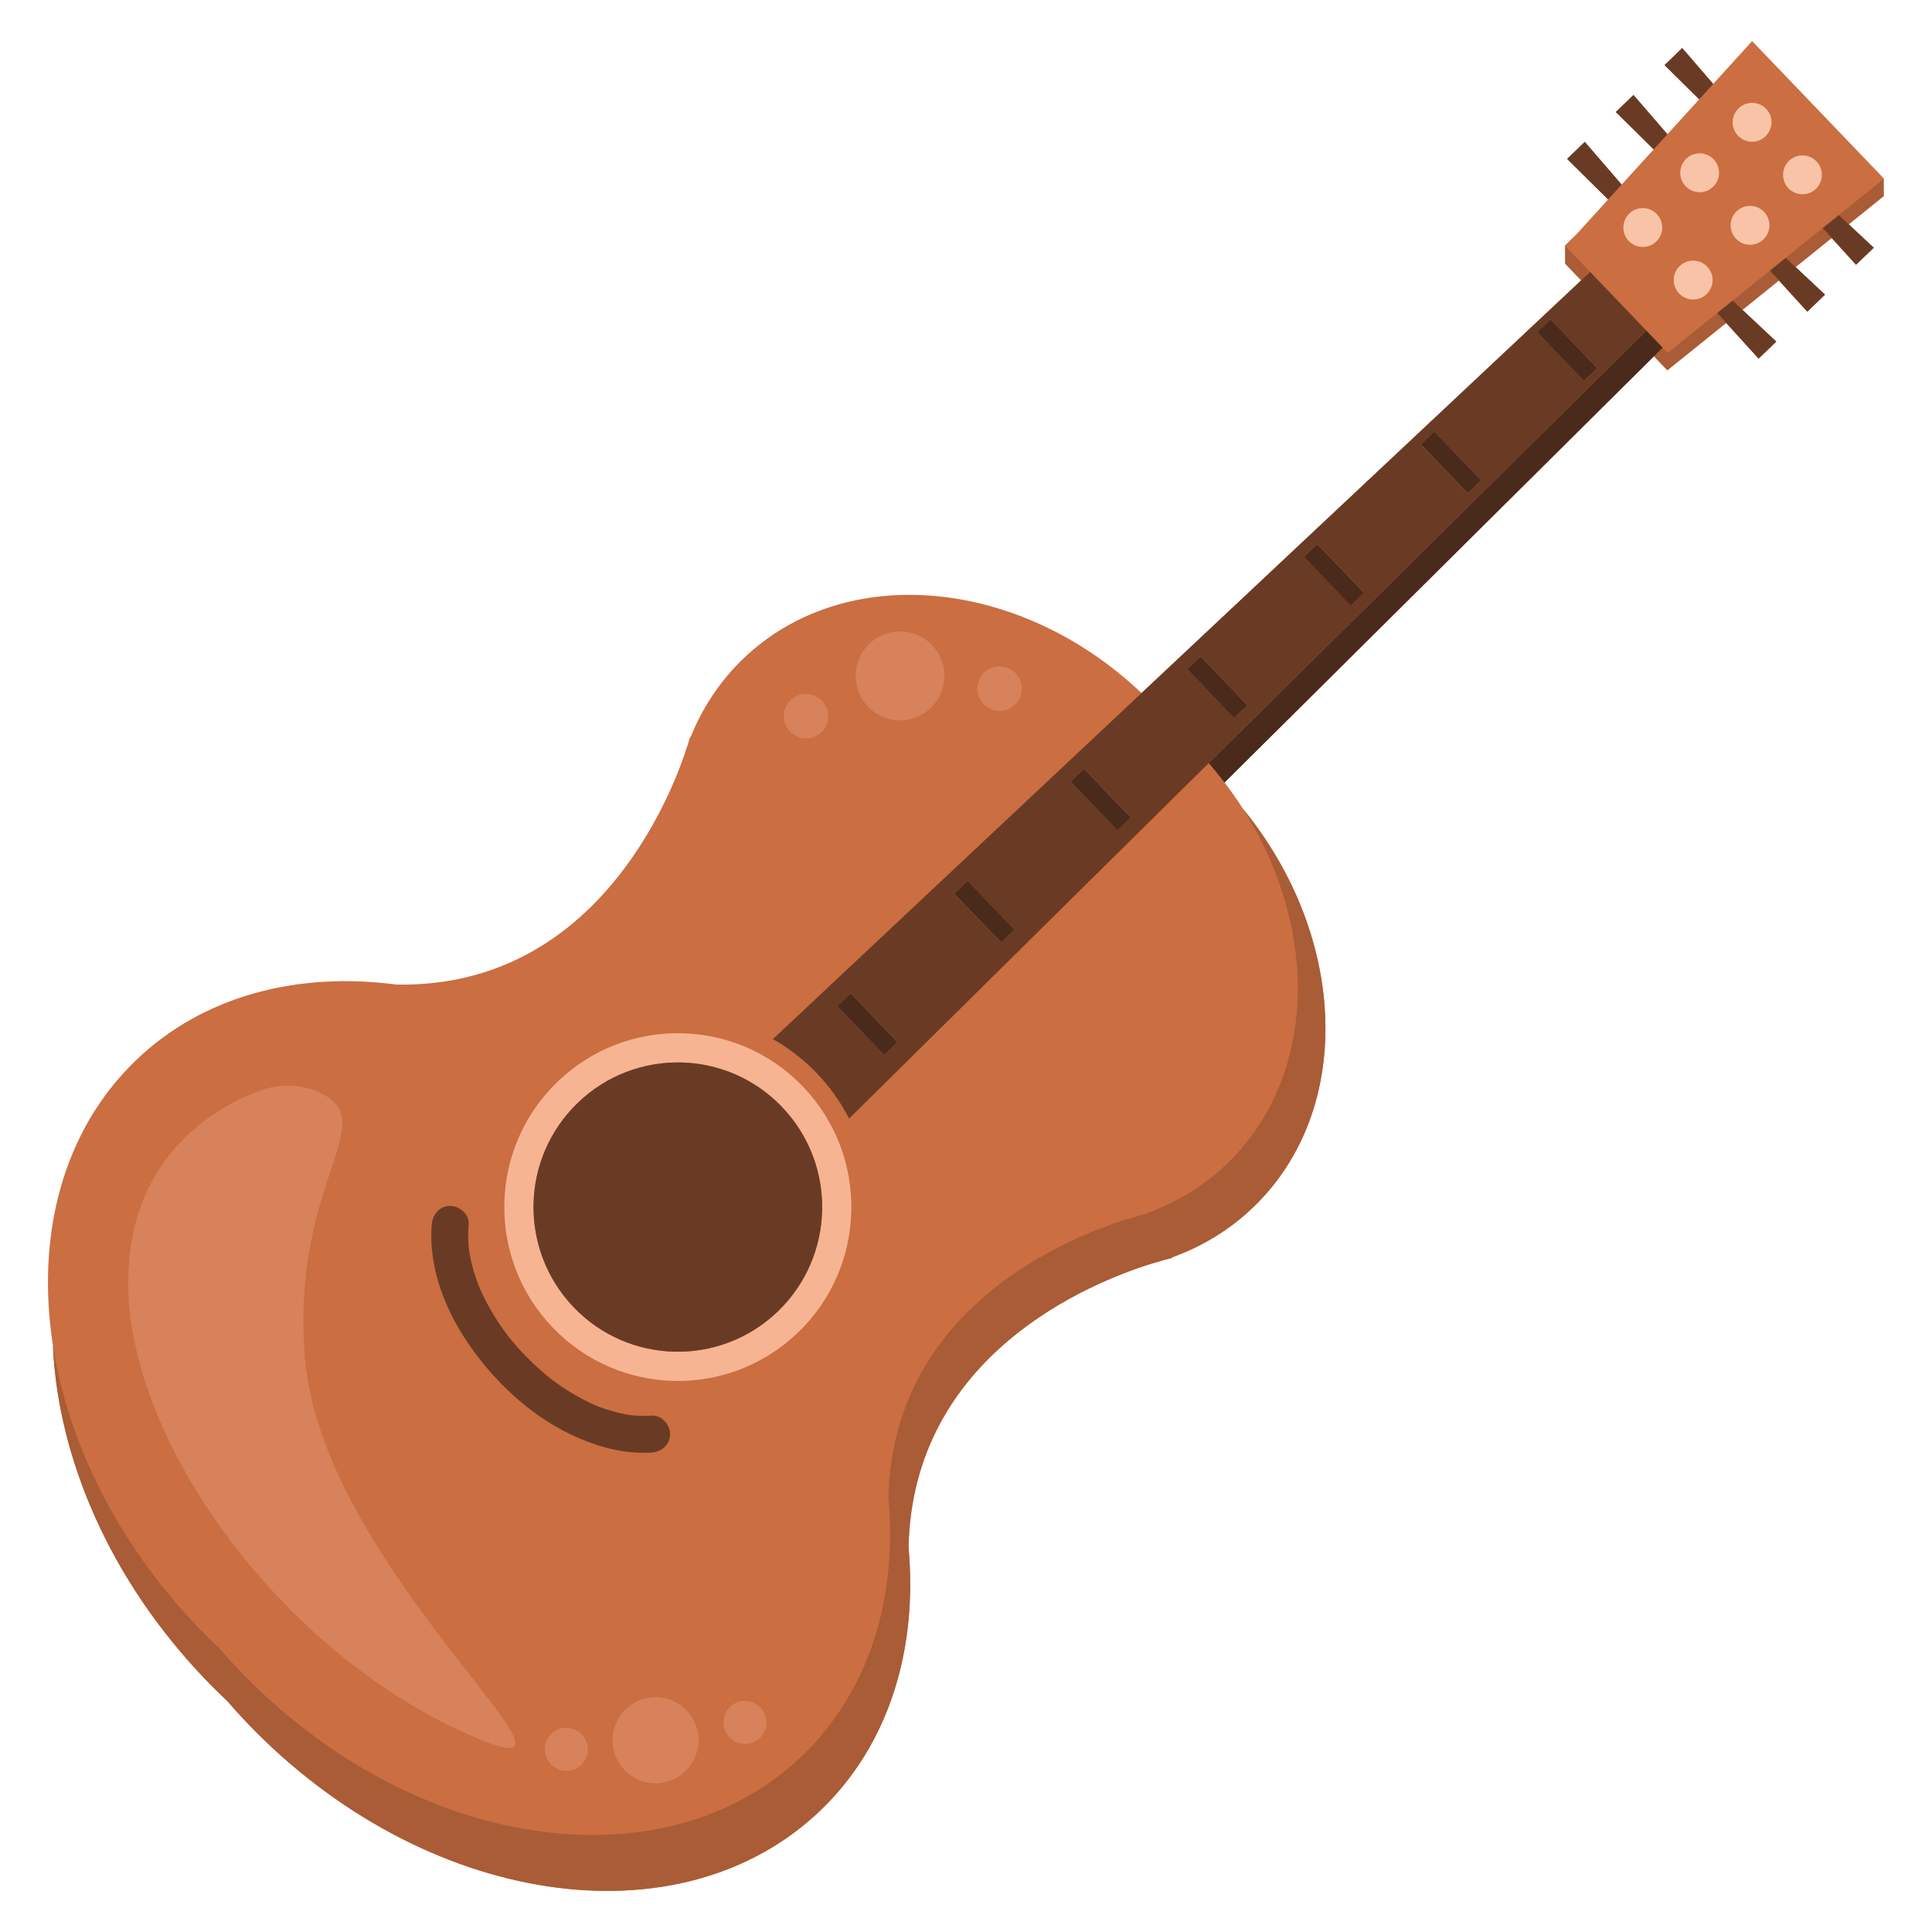 <svg width="36" height="36" viewBox="0 0 36 36" fill="none" xmlns="http://www.w3.org/2000/svg">
<path d="M35.098 3.336L35.106 3.33L35.098 3.321V3.318L35.074 3.296L32.648 0.766L31.923 1.564L31.346 0.895L31.016 1.213L31.662 1.851L31.07 2.502L30.438 1.769L30.108 2.087L30.814 2.784L30.217 3.44L29.531 2.643L29.201 2.961L29.965 3.717L29.378 4.363L29.164 4.578L29.166 4.914L29.463 5.224L21.271 12.914C18.999 10.76 15.737 10.457 13.847 12.276C13.412 12.695 13.086 13.192 12.868 13.737L12.859 13.729C12.859 13.729 12.845 13.782 12.816 13.876C12.79 13.947 12.765 14.02 12.743 14.093C12.354 15.194 10.916 18.411 7.389 18.346C5.544 18.103 3.785 18.552 2.53 19.76C1.164 21.076 0.669 23.025 0.986 25.067C1.077 27.161 2.045 29.434 3.827 31.293C3.959 31.431 4.094 31.563 4.231 31.692C4.354 31.834 4.481 31.975 4.613 32.113C7.89 35.53 12.672 36.253 15.295 33.727C16.573 32.497 17.101 30.722 16.929 28.83C17.007 25.231 20.332 23.895 21.466 23.543C21.541 23.524 21.616 23.502 21.69 23.478C21.786 23.452 21.841 23.44 21.841 23.44L21.833 23.431C22.395 23.23 22.913 22.918 23.356 22.491C25.234 20.684 25.113 17.463 23.162 15.073C23.056 14.906 22.941 14.742 22.818 14.581L30.819 6.638L31.069 6.899L32.164 6.017L32.769 6.683L33.099 6.365L32.468 5.773L33.147 5.226L33.677 5.808L34.007 5.49L33.458 4.976L34.13 4.434L34.585 4.934L34.915 4.616L34.448 4.179L35.1 3.654L35.098 3.336Z" fill="#CB6E41"/>
<path d="M32.285 5.601L32.468 5.773L33.147 5.226L32.98 5.042L32.285 5.601Z" fill="#A95C36"/>
<path d="M33.275 4.804L33.458 4.976L34.13 4.434L33.963 4.25L33.275 4.804Z" fill="#A95C36"/>
<path d="M35.098 3.336L34.265 4.007L34.448 4.179L35.1 3.654L35.098 3.336Z" fill="#A95C36"/>
<path d="M31.075 6.575L30.981 6.477L30.819 6.638L31.069 6.899L32.164 6.017L31.997 5.833L31.075 6.575Z" fill="#A95C36"/>
<path d="M35.098 3.318L35.074 3.296L35.098 3.321V3.318Z" fill="#A95C36"/>
<path d="M29.172 4.59L29.378 4.363L29.164 4.578L29.165 4.914L29.463 5.224L29.63 5.067L29.172 4.59Z" fill="#A95C36"/>
<path d="M30.677 6.16L22.523 14.219C22.626 14.338 22.724 14.458 22.817 14.581L30.819 6.638L30.981 6.477L30.677 6.16Z" fill="#4A2A1B"/>
<path d="M22.866 21.683C22.431 22.102 21.922 22.407 21.37 22.605L21.378 22.614C21.378 22.614 21.325 22.626 21.23 22.651C21.157 22.675 21.084 22.696 21.01 22.715C19.897 23.06 16.632 24.372 16.555 27.906C16.724 29.763 16.206 31.506 14.951 32.714C12.376 35.193 7.68 34.484 4.463 31.129C4.334 30.994 4.209 30.856 4.088 30.716C3.954 30.59 3.821 30.459 3.691 30.324C2.182 28.75 1.266 26.872 0.986 25.067C1.077 27.16 2.044 29.434 3.827 31.293C3.959 31.431 4.094 31.563 4.231 31.692C4.354 31.834 4.481 31.975 4.613 32.113C7.889 35.53 12.672 36.252 15.295 33.727C16.573 32.497 17.101 30.722 16.929 28.83C17.007 25.23 20.332 23.895 21.466 23.543C21.541 23.523 21.616 23.502 21.689 23.478C21.786 23.452 21.841 23.44 21.841 23.44L21.833 23.43C22.395 23.23 22.913 22.918 23.356 22.491C25.234 20.683 25.113 17.463 23.162 15.073C24.595 17.322 24.538 20.073 22.866 21.683Z" fill="#A95C36"/>
<path d="M15.22 19.999C15.467 20.256 15.667 20.541 15.822 20.843L22.523 14.219L30.677 6.16L29.63 5.067L29.463 5.224L21.271 12.914L14.402 19.362C14.697 19.53 14.973 19.741 15.22 19.999ZM28.893 5.952L29.766 6.861L29.518 7.1L28.646 6.19L28.893 5.952ZM26.72 8.044L27.592 8.954L27.345 9.192L26.472 8.282L26.72 8.044ZM24.547 10.137L25.419 11.046L25.171 11.285L24.299 10.375L24.547 10.137ZM22.373 12.229L23.245 13.139L22.998 13.377L22.125 12.468L22.373 12.229ZM20.2 14.322L21.072 15.231L20.824 15.47L19.952 14.56L20.2 14.322ZM18.026 16.414L18.898 17.324L18.651 17.562L17.779 16.652L18.026 16.414ZM15.853 18.507L16.725 19.416L16.477 19.655L15.605 18.745L15.853 18.507Z" fill="#693B25"/>
<path d="M10.39 20.156C9.102 21.395 9.061 23.447 10.299 24.737C11.536 26.027 13.583 26.068 14.871 24.829C16.159 23.589 16.199 21.538 14.962 20.247C13.725 18.957 11.678 18.916 10.39 20.156ZM14.494 24.436C13.423 25.467 11.72 25.433 10.691 24.36C9.662 23.286 9.696 21.58 10.767 20.549C11.838 19.517 13.541 19.551 14.57 20.625C15.599 21.698 15.565 23.404 14.494 24.436Z" fill="#F7B493"/>
<path d="M10.767 20.549C9.696 21.58 9.662 23.286 10.691 24.36C11.72 25.433 13.423 25.467 14.494 24.436C15.565 23.404 15.599 21.698 14.57 20.625C13.541 19.551 11.838 19.517 10.767 20.549Z" fill="#693B25"/>
<path d="M12.143 27.066C12.328 27.055 12.486 26.917 12.486 26.722C12.486 26.545 12.329 26.367 12.143 26.378C12.061 26.384 11.979 26.385 11.896 26.381C11.855 26.379 11.813 26.376 11.772 26.372C11.758 26.37 11.743 26.369 11.729 26.367C11.721 26.366 11.704 26.363 11.691 26.36C11.514 26.328 11.342 26.281 11.174 26.218C11.164 26.214 11.093 26.185 11.089 26.184C11.051 26.168 11.014 26.151 10.976 26.133C10.888 26.09 10.802 26.044 10.717 25.995C10.635 25.948 10.556 25.898 10.478 25.846C10.444 25.823 10.409 25.799 10.376 25.775C10.356 25.761 10.337 25.747 10.318 25.733C10.319 25.734 10.278 25.703 10.267 25.694C10.112 25.573 9.965 25.44 9.827 25.3C9.763 25.235 9.7 25.169 9.64 25.101C9.608 25.064 9.576 25.027 9.545 24.99C9.53 24.971 9.514 24.953 9.499 24.934C9.5 24.935 9.467 24.893 9.458 24.882C9.344 24.733 9.239 24.575 9.145 24.411C9.047 24.242 8.959 24.061 8.909 23.929C8.838 23.743 8.783 23.55 8.748 23.353C8.746 23.341 8.744 23.328 8.742 23.315L8.735 23.253C8.731 23.211 8.728 23.169 8.726 23.127C8.721 23.022 8.724 22.918 8.733 22.814C8.749 22.629 8.563 22.47 8.389 22.47C8.19 22.47 8.062 22.628 8.046 22.814C7.974 23.64 8.321 24.475 8.795 25.134C9.302 25.84 9.981 26.452 10.784 26.797C11.213 26.981 11.674 27.096 12.143 27.066Z" fill="#693B25"/>
<path d="M28.892 5.951L28.644 6.189L29.516 7.099L29.764 6.861L28.892 5.951Z" fill="#4A2A1B"/>
<path d="M26.723 8.042L26.475 8.281L27.347 9.19L27.595 8.952L26.723 8.042Z" fill="#4A2A1B"/>
<path d="M24.546 10.139L24.298 10.377L25.17 11.287L25.418 11.048L24.546 10.139Z" fill="#4A2A1B"/>
<path d="M22.372 12.231L22.124 12.469L22.997 13.379L23.244 13.141L22.372 12.231Z" fill="#4A2A1B"/>
<path d="M20.199 14.324L19.951 14.562L20.823 15.472L21.071 15.234L20.199 14.324Z" fill="#4A2A1B"/>
<path d="M18.029 16.413L17.781 16.652L18.654 17.562L18.901 17.323L18.029 16.413Z" fill="#4A2A1B"/>
<path d="M15.851 18.508L15.604 18.747L16.476 19.657L16.724 19.418L15.851 18.508Z" fill="#4A2A1B"/>
<path d="M6.053 20.409C5.674 20.192 5.211 20.178 4.804 20.336C3.966 20.662 2.493 21.535 2.393 23.672C2.252 26.67 5.087 30.621 8.536 32.231C11.985 33.841 6.002 29.422 5.68 25.279C5.432 22.095 7.045 20.976 6.053 20.409Z" fill="#D7825A"/>
<path d="M10.275 32.306C10.116 32.46 10.11 32.714 10.264 32.874C10.417 33.034 10.671 33.039 10.83 32.885C10.99 32.732 10.995 32.477 10.841 32.318C10.688 32.158 10.435 32.153 10.275 32.306Z" fill="#D7825A"/>
<path d="M13.604 31.805C13.444 31.959 13.439 32.213 13.593 32.373C13.746 32.533 14 32.538 14.159 32.384C14.319 32.231 14.324 31.977 14.171 31.817C14.017 31.657 13.764 31.652 13.604 31.805Z" fill="#D7825A"/>
<path d="M11.66 31.848C11.341 32.155 11.331 32.663 11.638 32.983C11.944 33.302 12.452 33.312 12.771 33.005C13.09 32.698 13.1 32.19 12.793 31.87C12.487 31.55 11.979 31.54 11.66 31.848Z" fill="#D7825A"/>
<path d="M14.867 13.731C15.079 13.816 15.319 13.712 15.404 13.499C15.488 13.286 15.385 13.045 15.172 12.961C14.96 12.876 14.719 12.98 14.635 13.193C14.551 13.405 14.654 13.646 14.867 13.731Z" fill="#D7825A"/>
<path d="M18.473 13.217C18.685 13.301 18.925 13.197 19.01 12.985C19.094 12.772 18.991 12.531 18.779 12.446C18.566 12.361 18.326 12.466 18.241 12.678C18.157 12.891 18.26 13.132 18.473 13.217Z" fill="#D7825A"/>
<path d="M16.465 13.364C16.889 13.534 17.37 13.326 17.539 12.9C17.708 12.475 17.501 11.993 17.076 11.823C16.652 11.654 16.171 11.862 16.002 12.287C15.833 12.713 16.04 13.195 16.465 13.364Z" fill="#D7825A"/>
<path d="M33.963 4.25L34.13 4.434L34.584 4.934L34.915 4.616L34.448 4.179L34.265 4.007L33.963 4.25Z" fill="#693B25"/>
<path d="M32.98 5.042L33.147 5.226L33.676 5.808L34.007 5.49L33.458 4.976L33.275 4.804L32.98 5.042Z" fill="#693B25"/>
<path d="M31.997 5.833L32.164 6.017L32.769 6.682L33.099 6.365L32.468 5.773L32.285 5.601L31.997 5.833Z" fill="#693B25"/>
<path d="M31.346 0.895L31.016 1.213L31.662 1.851L31.923 1.564L31.346 0.895Z" fill="#693B25"/>
<path d="M30.438 1.769L30.108 2.087L30.813 2.784L31.07 2.502L30.438 1.769Z" fill="#693B25"/>
<path d="M29.53 2.643L29.2 2.961L29.965 3.717L30.217 3.44L29.53 2.643Z" fill="#693B25"/>
<path d="M32.898 2.54C33.042 2.401 33.047 2.172 32.909 2.028C32.77 1.883 32.541 1.879 32.397 2.017C32.253 2.156 32.248 2.386 32.387 2.53C32.525 2.674 32.754 2.679 32.898 2.54Z" fill="#F9C3A8"/>
<path d="M31.921 3.481C32.065 3.342 32.07 3.113 31.932 2.968C31.793 2.824 31.564 2.819 31.42 2.958C31.276 3.097 31.271 3.326 31.41 3.471C31.548 3.615 31.777 3.62 31.921 3.481Z" fill="#F9C3A8"/>
<path d="M30.862 4.501C31.006 4.362 31.01 4.133 30.872 3.989C30.733 3.844 30.504 3.84 30.36 3.978C30.216 4.117 30.211 4.347 30.35 4.491C30.488 4.635 30.718 4.64 30.862 4.501Z" fill="#F9C3A8"/>
<path d="M33.837 3.519C33.981 3.381 33.986 3.151 33.847 3.007C33.709 2.862 33.48 2.858 33.336 2.996C33.192 3.135 33.187 3.365 33.326 3.509C33.464 3.653 33.693 3.658 33.837 3.519Z" fill="#F9C3A8"/>
<path d="M32.86 4.46C33.004 4.321 33.009 4.092 32.87 3.947C32.732 3.803 32.503 3.798 32.359 3.937C32.215 4.076 32.21 4.305 32.349 4.45C32.487 4.594 32.716 4.599 32.86 4.46Z" fill="#F9C3A8"/>
<path d="M31.8 5.48C31.945 5.342 31.949 5.112 31.811 4.968C31.672 4.823 31.443 4.819 31.299 4.957C31.155 5.096 31.15 5.326 31.289 5.47C31.427 5.614 31.656 5.619 31.8 5.48Z" fill="#F9C3A8"/>
</svg>
